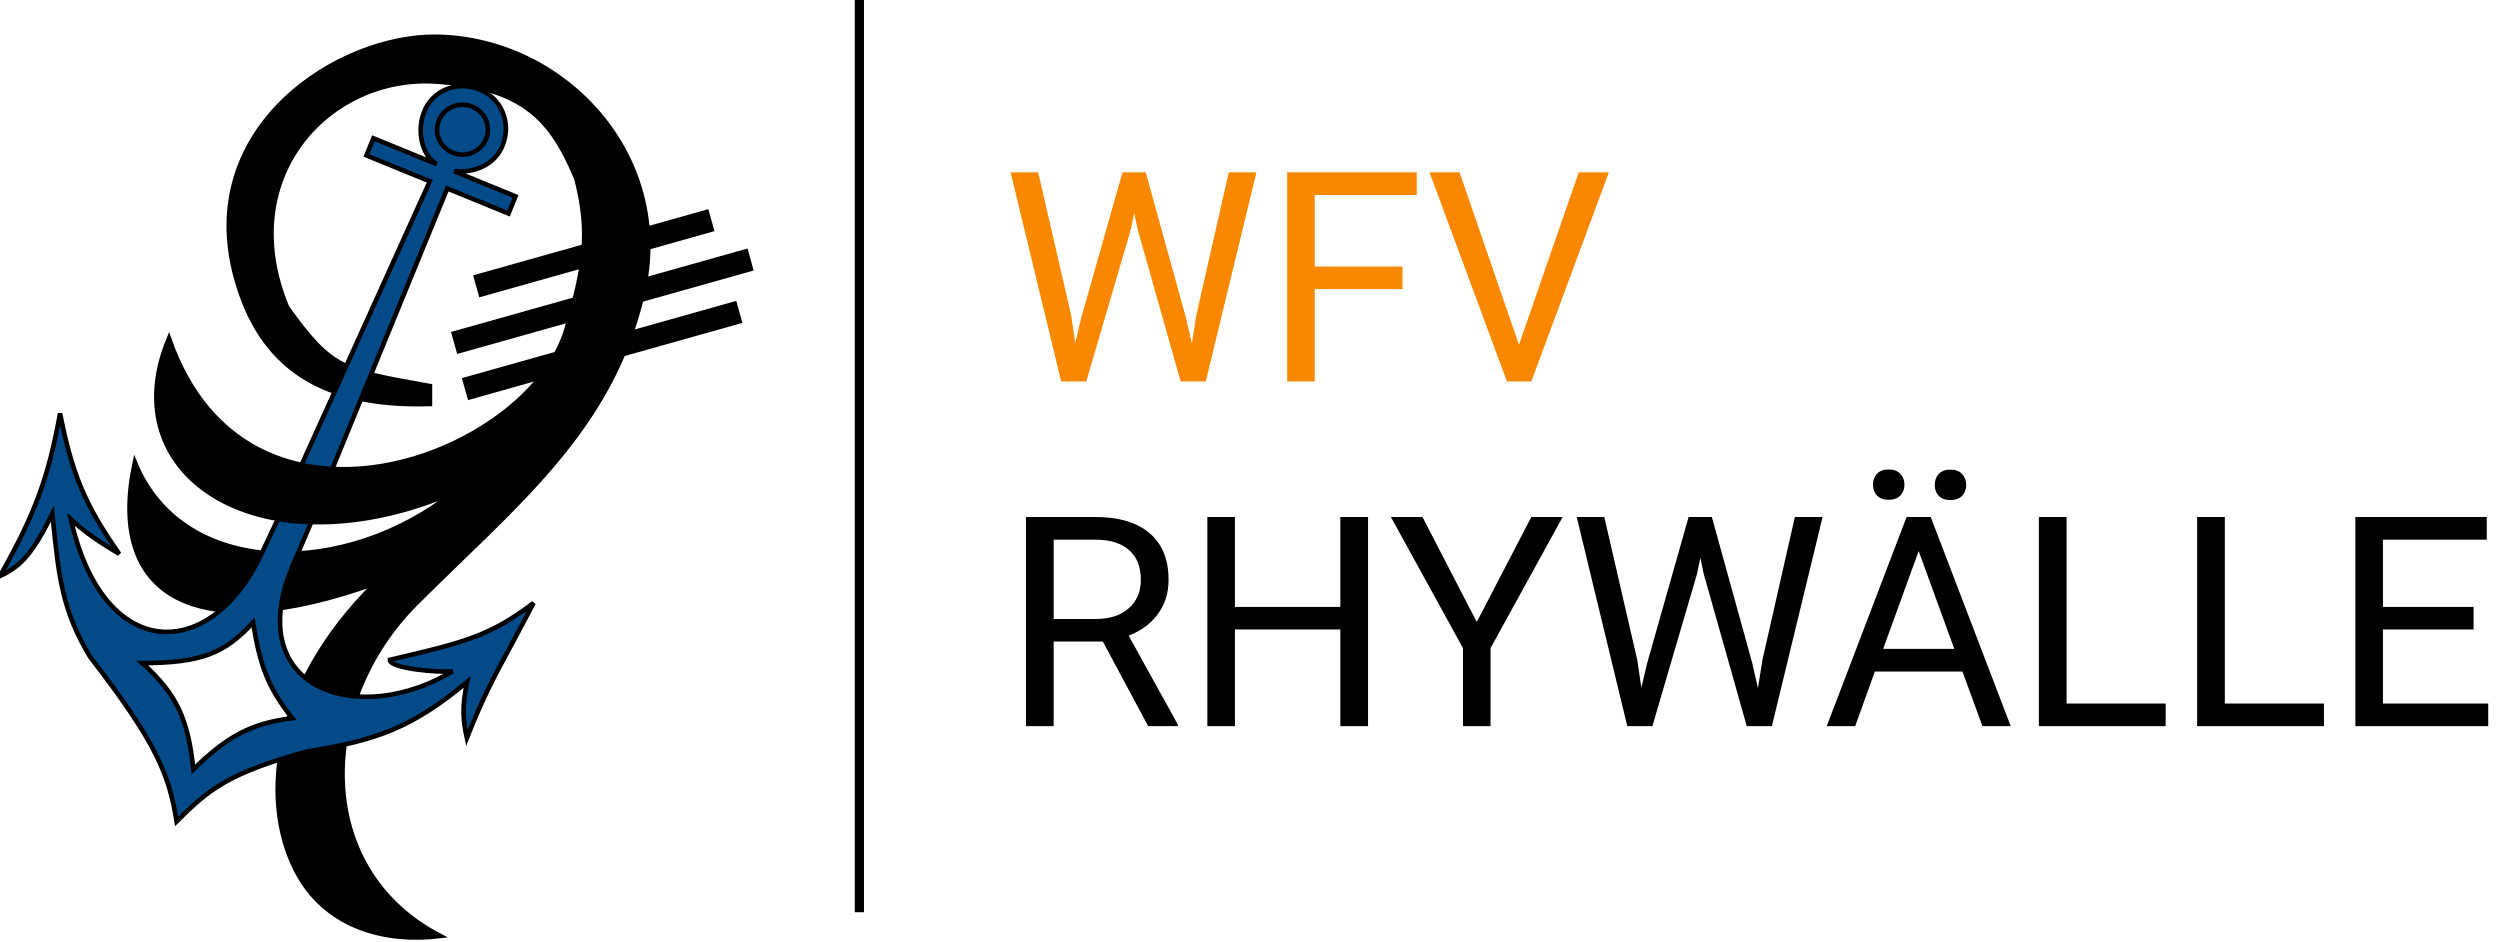 <svg width="544" height="205" viewBox="0 0 544 205" fill="none" xmlns="http://www.w3.org/2000/svg">
<path d="M29.335 100.631C23.15 129.604 42.172 141.08 81.739 126.89C58.182 150.103 56.683 175.991 65.11 190.636C71.571 201.865 84.052 205.134 95.788 203.672C67.8 189.164 68.943 152.894 90.473 131.35C112.002 109.806 132.907 93.704 139.831 63.955C146.754 34.206 123.003 8.532 95.166 8.006C73.837 7.603 42.195 27.655 51.434 60.681C56.677 79.421 69.524 88.624 93.55 87.907V84.008L93.11 83.93C74.489 80.634 71.998 80.193 62.468 66.887C50.65 38.573 71.62 16.027 95.166 17.767C113.857 19.149 120 25.814 125.471 38.974C128.373 50.678 127.365 57.441 123.326 71.502C115.374 99.185 53.819 122.685 36.764 73.654C24.02 104.217 57.62 124.738 98.741 107.118C75.336 125.83 39.747 126.103 29.335 100.631Z" fill="black" stroke="black"/>
<path d="M95.043 35.723L81.254 30.084L79.737 33.818L93.526 39.457L65.597 101.21C67.431 101.678 71.989 102.052 72.311 102.052L97.325 41.011L110.657 46.462L112.173 42.729L98.842 37.277C103.161 37.634 107.556 35.997 109.333 31.729C111.325 26.947 109.249 21.542 104.492 19.52C100.015 17.615 94.758 19.253 92.606 23.629C90.448 28.02 91.723 33.872 95.043 35.723ZM100.636 33.642C103.692 33.642 106.169 31.212 106.169 28.215C106.169 25.218 103.692 22.789 100.636 22.789C97.581 22.789 95.104 25.218 95.104 28.215C95.104 31.212 97.581 33.642 100.636 33.642ZM56.551 121.254C45.444 144.078 22.474 144.192 15.425 113.013C18.954 116.171 21.39 117.766 25.938 120.532C18.435 109.791 15.648 103.082 13.074 89.959C10.461 104.371 7.463 112.087 0 125.345C4.638 123.187 7.139 120.347 11.388 111.815L11.477 112.688L11.477 112.696L11.48 112.72C12.775 125.468 13.528 132.889 19.65 142.998C34.221 161.838 36.778 168.613 38.434 178.736C45.309 171.879 49.684 168.144 67.015 163.484C82.121 161.108 89.871 158.186 101.626 148.406C100.545 153.879 100.692 156.445 101.588 160.6C105.075 151.799 107.363 147.554 111.067 140.683L111.067 140.682L111.067 140.682L111.067 140.682C112.488 138.045 114.117 135.022 116.103 131.206C106.569 138.474 100.659 139.889 84.826 143.581C84.82 145.452 95.323 146.421 98.495 146.057C78.284 158.249 53.018 150.25 63.306 124.016L67.742 113.592C64.586 113.499 62.999 113.38 60.5 112.874L56.551 121.254ZM30.982 144.293C43.759 144.257 48.885 142.203 55.071 135.467C56.547 144.714 58.253 149.559 63.587 156.268C54.608 157.425 49.577 160.138 42.078 167.402C40.898 156.227 38.333 150.947 30.982 144.293Z" fill="#034B88"/>
<path d="M95.043 35.723L81.254 30.084L79.737 33.818L93.526 39.457L65.597 101.21C67.431 101.678 71.989 102.052 72.311 102.052L97.325 41.011L110.657 46.462L112.173 42.729L98.842 37.277C103.161 37.634 107.556 35.997 109.333 31.729C111.325 26.947 109.249 21.542 104.492 19.52C100.015 17.615 94.758 19.253 92.606 23.629C90.448 28.02 91.723 33.872 95.043 35.723ZM100.636 33.642C103.692 33.642 106.169 31.212 106.169 28.215C106.169 25.218 103.692 22.789 100.636 22.789C97.581 22.789 95.104 25.218 95.104 28.215C95.104 31.212 97.581 33.642 100.636 33.642ZM56.551 121.254C45.444 144.078 22.474 144.192 15.425 113.013C18.954 116.171 21.39 117.766 25.938 120.532C18.435 109.791 15.648 103.082 13.074 89.959C10.461 104.371 7.463 112.087 0 125.345C4.638 123.187 7.139 120.347 11.388 111.815L11.477 112.688L11.477 112.696L11.48 112.72C12.775 125.468 13.528 132.889 19.65 142.998C34.221 161.838 36.778 168.613 38.434 178.736C45.309 171.879 49.684 168.144 67.015 163.484C82.121 161.108 89.871 158.186 101.626 148.406C100.545 153.879 100.692 156.445 101.588 160.6C105.075 151.799 107.363 147.554 111.067 140.683L111.067 140.682L111.067 140.682L111.067 140.682C112.488 138.045 114.117 135.022 116.103 131.206C106.569 138.474 100.659 139.889 84.826 143.581C84.82 145.452 95.323 146.421 98.495 146.057C78.284 158.249 53.018 150.25 63.306 124.016L67.742 113.592C64.586 113.499 62.999 113.38 60.5 112.874L56.551 121.254ZM30.982 144.293C43.759 144.257 48.885 142.203 55.071 135.467C56.547 144.714 58.253 149.559 63.587 156.268C54.608 157.425 49.577 160.138 42.078 167.402C40.898 156.227 38.333 150.947 30.982 144.293Z" stroke="black"/>
<path d="M102.952 59.912L154.132 45.508L155.47 50.294L104.29 64.697L102.952 59.912Z" fill="black"/>
<path d="M98.14 72.232L162.662 54.074L164 58.86L99.477 77.018L98.14 72.232Z" fill="black"/>
<path d="M100.502 82.275L160.214 65.47L161.552 70.256L101.84 87.06L100.502 82.275Z" fill="black"/>
<path d="M187 0V198.5" stroke="black" stroke-width="2"/>
<path d="M233.094 68.656L233.969 74.656L235.25 69.25L244.25 37.5H249.312L258.094 69.25L259.344 74.75L260.312 68.625L267.375 37.5H273.406L262.375 83H256.906L247.531 49.844L246.812 46.375L246.094 49.844L236.375 83H230.906L219.906 37.5H225.906L233.094 68.656ZM305.188 62.906H286.094V83H280.094V37.5H308.281V42.438H286.094V58H305.188V62.906ZM330.531 75.031L343.531 37.5H350.094L333.219 83H327.906L311.062 37.5H317.594L330.531 75.031Z" fill="#F98700"/>
<path d="M239.969 139.594H229.281V158H223.25V112.5H238.312C243.438 112.5 247.375 113.667 250.125 116C252.896 118.333 254.281 121.729 254.281 126.188C254.281 129.021 253.51 131.49 251.969 133.594C250.448 135.698 248.323 137.271 245.594 138.312L256.281 157.625V158H249.844L239.969 139.594ZM229.281 134.688H238.5C241.479 134.688 243.844 133.917 245.594 132.375C247.365 130.833 248.25 128.771 248.25 126.188C248.25 123.375 247.406 121.219 245.719 119.719C244.052 118.219 241.635 117.458 238.469 117.438H229.281V134.688ZM297.688 158H291.656V136.969H268.719V158H262.719V112.5H268.719V132.062H291.656V112.5H297.688V158ZM321.344 135.344L333.219 112.5H340.031L324.344 141.031V158H318.344V141.031L302.656 112.5H309.531L321.344 135.344ZM356.281 143.656L357.156 149.656L358.438 144.25L367.438 112.5H372.5L381.281 144.25L382.531 149.75L383.5 143.625L390.562 112.5H396.594L385.562 158H380.094L370.719 124.844L370 121.375L369.281 124.844L359.562 158H354.094L343.094 112.5H349.094L356.281 143.656ZM427.031 146.125H407.969L403.688 158H397.5L414.875 112.5H420.125L437.531 158H431.375L427.031 146.125ZM409.781 141.188H425.25L417.5 119.906L409.781 141.188ZM407.562 105.469C407.562 104.531 407.844 103.75 408.406 103.125C408.99 102.479 409.844 102.156 410.969 102.156C412.094 102.156 412.948 102.479 413.531 103.125C414.115 103.75 414.406 104.531 414.406 105.469C414.406 106.406 414.115 107.188 413.531 107.812C412.948 108.438 412.094 108.75 410.969 108.75C409.844 108.75 408.99 108.438 408.406 107.812C407.844 107.188 407.562 106.406 407.562 105.469ZM421 105.531C421 104.594 421.281 103.802 421.844 103.156C422.427 102.51 423.281 102.188 424.406 102.188C425.531 102.188 426.385 102.51 426.969 103.156C427.552 103.802 427.844 104.594 427.844 105.531C427.844 106.469 427.552 107.25 426.969 107.875C426.385 108.5 425.531 108.812 424.406 108.812C423.281 108.812 422.427 108.5 421.844 107.875C421.281 107.25 421 106.469 421 105.531ZM449.688 153.094H471.25V158H443.656V112.5H449.688V153.094ZM484.125 153.094H505.688V158H478.094V112.5H484.125V153.094ZM538.25 136.969H518.531V153.094H541.438V158H512.531V112.5H541.125V117.438H518.531V132.062H538.25V136.969Z" fill="black"/>
</svg>
